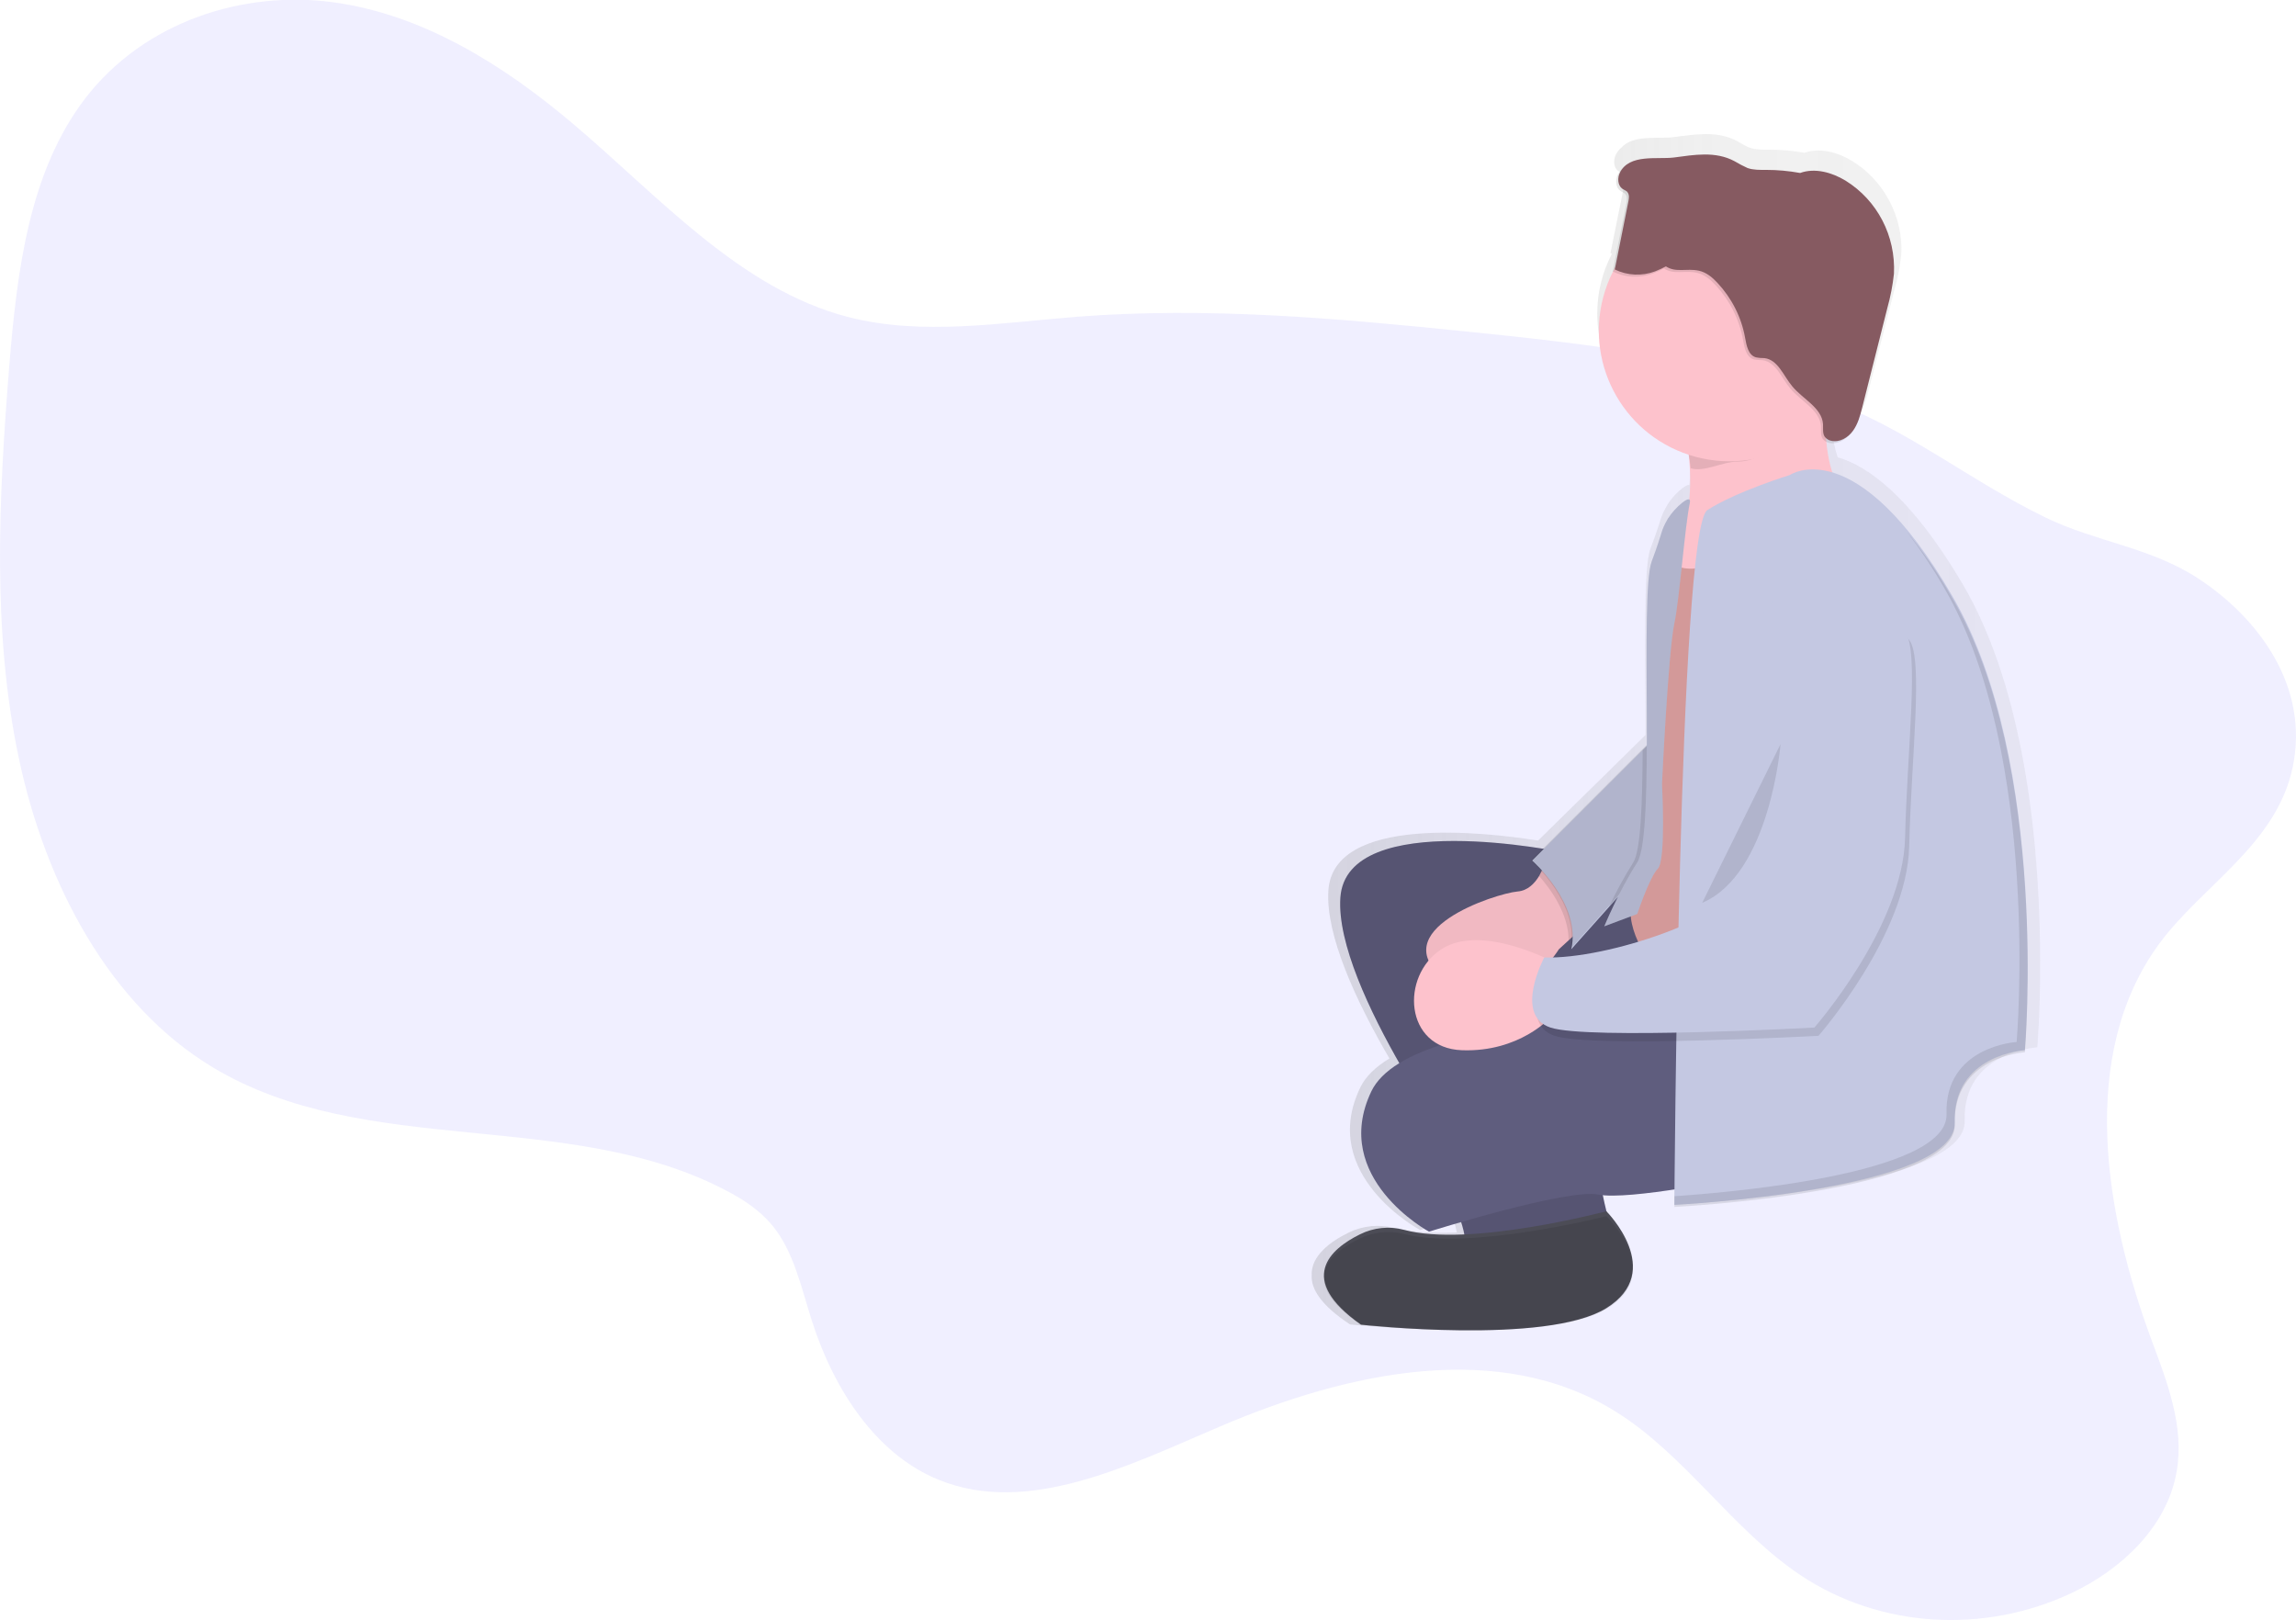 <?xml version="1.0" encoding="utf-8"?>
<!-- Generator: Adobe Illustrator 19.0.0, SVG Export Plug-In . SVG Version: 6.00 Build 0)  -->
<svg version="1.1" id="图层_1" xmlns="http://www.w3.org/2000/svg" xmlns:xlink="http://www.w3.org/1999/xlink" x="0px" y="0px"
	 viewBox="259 -95.6 1113.6 785.9" style="enable-background:new 259 -95.6 1113.6 785.9;" xml:space="preserve">
<style type="text/css">
	.st0{opacity:0.1;fill:#6C63FF;enable-background:new    ;}
	.st1{fill:none;}
	.st2{fill:url(#SVGID_1_);}
	.st3{fill:#5F5D7E;}
	.st4{opacity:0.1;enable-background:new    ;}
	.st5{fill:#FDC2CC;}
	.st6{opacity:5.000000e-02;enable-background:new    ;}
	.st7{fill:#C4C8E2;}
	.st8{fill:#D39999;}
	.st9{fill:#4C4C56;}
	.st10{fill:#865A61;}
</style>
<g id="A-1">
	<path class="st0" d="M1306,362.5c-39.1,53.7-26.2,130.4-3.6,191.5c7.6,20.5,16.2,42.1,12.3,64.3c-4.8,27.2-27.4,47.6-50.8,58.7
		c-42.8,20.2-93.2,17-131.5-8.5c-33-22-56.2-58.6-89.9-79.5c-56.3-35-129.4-19.4-192,7.4c-44.3,18.9-92.9,43.3-136.1,25.8
		c-30.4-12.3-50.9-43.6-61.6-77.1c-5.2-16.2-8.8-33.7-19.2-46.3c-6.2-7.5-14.3-12.8-22.7-17.1c-76.4-40-174.6-15-248.7-59.6
		c-50-30.1-81.1-88.6-94.1-150.1s-9.7-126.4-4.6-190.2c3.7-45.4,9.5-93.9,36.7-129.5c28.9-37.7,77.2-52.7,120.4-46.8
		S502.5-64.6,536.4-36c42.4,35.8,81.4,80.6,134.1,94.2c35.9,9.2,74.1,2.7,111.4-0.2c62.4-4.8,124.6,0.7,186.4,7
		c59.2,6,118.7,12.7,174.8,32.4c39.7,13.9,71.1,40.2,108.4,58.2c24.3,11.7,51.1,14.4,74,29.6c28.3,18.6,53.8,51.7,45.5,91.3
		C1363.1,314.2,1326.8,334,1306,362.5z"/>
</g>
<g id="A-2-1-2-2">
	<g>
		<g>
			<g>
				<ellipse class="st1" cx="760" cy="272.4" rx="467.5" ry="172"/>
				<path class="st1" d="M474.1,205.7c0,0-41.1,38.5,5.6,76.2l6.4-3.9c0,0-37.2-15-2.1-70.6L474.1,205.7z"/>
				<path class="st1" d="M725.8,214.7c9.1,6.9,15.2,17,17.1,28.2c3.4,19.3,1.7,30.8,8.1,33.4s-5.7,7.3-5.7,7.3s-12.7-17.6-11-28.3
					c1.7-10.7-5.6-27.4-12.8-30.8L725.8,214.7z"/>
				<path class="st1" d="M731.2,290.6c0.2,9.2,6.2,20.2,29.3,27.7c0,0,27.4,6,27.4-10.7s-8.6-33.8-19.7-39.4
					c-6.5-3.3-16.4-0.6-23.3,2.1C736.5,273.5,731,281.6,731.2,290.6z"/>
				<polygon class="st1" points="472.4,296.8 472.4,274.2 483.1,280.6 517.9,345.5 				"/>
				<polygon class="st1" points="472.4,296.8 472.4,274.2 483.1,280.6 517.9,345.5 				"/>
				<polygon class="st1" points="409.1,114.1 427.9,100.4 427.9,172.7 409.1,157.3 				"/>
				<polygon class="st1" points="646.8,26.6 537.5,70 541.8,216.8 646.8,246.1 				"/>
				<polygon class="st1" points="499.4,205.7 499.4,223.2 506.3,230.9 568.3,227.5 556.3,205.7 				"/>
				<polygon class="st1" points="421.5,89.3 456,65.5 456,211.9 421.5,178.7 				"/>
				<polygon class="st1" points="455.7,65.3 622.2,60.2 617.5,210 455.7,211.7 				"/>
				<rect x="472.4" y="82" class="st1" width="130.5" height="108.3"/>
				<polygon class="st1" points="646.6,26.4 732.7,29.8 730.1,237.8 646.6,245.9 				"/>
				<polygon class="st1" points="659.5,49 720.7,49 720.7,138 659.5,142.8 				"/>
				<polygon class="st1" points="667.6,60.2 712.5,58 712.5,69.6 667.6,71.3 				"/>
				<polygon class="st1" points="662.5,154.8 712.5,150.9 712.5,172.3 662.5,178.7 				"/>
				<polygon class="st1" points="472.4,274.2 679.2,261.3 719.8,325.9 519.1,347.4 				"/>
				<polygon class="st1" points="489.1,279.7 615.4,274.2 639.4,320.8 521.2,333.2 				"/>
				<polygon class="st1" points="654.8,272 677.9,272 701.4,312.2 677.9,314.4 				"/>
				<polygon class="st1" points="622.2,274.2 646.6,274.2 654.8,290.9 630.4,293 				"/>
				<polygon class="st1" points="647.3,304.8 646.8,299.6 653.7,299.6 657.3,304.1 664.6,304.1 669.3,314.4 642.8,316.1 
					639.4,307.1 				"/>
				<path class="st1" d="M750.2,272c0,0,23.1-6.7,30.7,17.8c4.3,14-11.4,25.8-23.6,17.7l-0.7-0.5C738.7,294.7,740.8,272.9,750.2,272
					z"/>
				
					<rect x="744.6" y="274" transform="matrix(0.744 -0.668 0.668 0.744 1.051 573.826)" class="st1" width="9" height="23.1"/>
				
					<rect x="753.2" y="266.9" transform="matrix(0.744 -0.668 0.668 0.744 8.031 577.776)" class="st1" width="9" height="23.1"/>
			</g>
		</g>
	</g>
</g>
<g id="A-3-1">
	<g>
		<g>
			<g>
				<g>
					
						<linearGradient id="SVGID_1_" gradientUnits="userSpaceOnUse" x1="955.597" y1="148.818" x2="1308.92" y2="148.818" gradientTransform="matrix(1 0 0 1 -60.42 110.6)">
						<stop  offset="0" style="stop-color:#808080;stop-opacity:0.25"/>
						<stop  offset="0.54" style="stop-color:#808080;stop-opacity:0.12"/>
						<stop  offset="1" style="stop-color:#808080;stop-opacity:0.1"/>
					</linearGradient>
					<path class="st2" d="M1210.8,187.5c-25.1-42.5-46-57.1-60.5-61.3c-1.6-4.9-2.6-10.1-3-15.2c0.4,0.2,0.9,0.4,1.4,0.5
						c3.7,0.8,7.5-1,10-3.8c0.7-0.6,1.3-1.3,1.9-2c2.5-3.3,3.6-7.5,4.6-11.5l12.6-49.1c1.6-5.5,2.7-11.2,3.3-16.9
						c1.3-18.1-8.3-36.5-24.1-45.9c-6.8-4.1-15.5-6.4-22.8-3.8c-5.6-1-11.4-1.5-17.1-1.5c-3.1,0-6.3,0.1-9.3-0.9
						c-2.3-0.8-4.3-2.2-6.5-3.4c-9.6-5-20.3-3.1-30.5-1.8c-7.5,1-19.7-1.4-25.5,5.2c-1.1,0.9-1.9,2-2.6,3.3
						c-1.3,2.6-1.1,6.3,1.1,7.9c0.9,0.7,2.1,0.9,2.8,1.9c0.9,1.2,0.6,2.9,0.3,4.4l-6.8,33.6l0.7,0.3c-4.7,9-7.1,18.9-7.1,29
						c0,28.2,18.6,52.2,44.4,60.7c0.9,7.5,1,15,0.3,22.5c-1.7-0.8-8.1,5.2-10.4,9.1l-0.2,0.3c-4.1,7.1-2.1,5.1-8.3,21.4
						c-3.6,9.4-2.3,52.7-2.4,90.4l-52.1,51.2c-27-4.3-99.2-12.2-101.7,24.1c-1.5,21.8,13.6,54.1,29.6,81.6c-6.6,4-11.5,8.6-14.1,14
						c-20.7,42.7,29,69.2,29,69.2s6.6-2,16.2-4.8c0.7,2,1.2,4,1.6,6c-11.3,0.5-22,0-30.4-2.2c-7.4-1.9-15.2-1.1-22,2.2
						c-8.8,4.3-18.5,11.3-18,20.9c-0.3,6.5,4.5,14.4,18.6,23.7c0,0,93.2,9.7,123.2-7.8c10.4-6,13.6-13.4,13.3-20.4
						c0.4-14-12.6-27.2-13.3-27.9c-0.6-2.5-1.2-5.2-1.8-7.8c8.1,0.8,22.5-0.8,36-2.8c0,4.9-0.1,7.6-0.1,7.6l0,0c0,0.7,0,1,0,1
						s141.8-7.1,140.8-40.7s35.2-35.6,35.2-35.6s1.5-16.8,1.4-42.1C1248.4,322,1242.9,241.9,1210.8,187.5z M1042.7,335.7
						L1042.7,335.7L1042.7,335.7z"/>
					<rect x="982.1" y="339.9" class="st3" width="141" height="101"/>
					<path class="st3" d="M1017.1,317.8c0,0-105-22-108,22s62,132,62,132l59-12l-17-68c0,0,67-15,71-16S1017.1,317.8,1017.1,317.8z"
						/>
					<path class="st4" d="M1017.1,317.8c0,0-105-22-108,22s62,132,62,132l59-12l-17-68c0,0,67-15,71-16S1017.1,317.8,1017.1,317.8z"
						/>
					<path class="st3" d="M962.1,483.9c0,0,10,19,7,27s71-11,71-11s-6-23-5-26S962.1,483.9,962.1,483.9z"/>
					<path class="st5" d="M1027.1,353.8l-7.3,6.7l-4.7,4.3c0,0-24,39-55,15s24-42,35-43c4.9-0.4,8.2-3.9,10.4-7.5
						c1.7-3,2.9-6.2,3.6-9.5L1027.1,353.8z"/>
					<path class="st6" d="M1027.1,353.8l-7.3,6.7l-4.7,4.3c0,0-24,39-55,15s24-42,35-43c4.9-0.4,8.2-3.9,10.4-7.5
						c1.7-3,2.9-6.2,3.6-9.5L1027.1,353.8z"/>
					<path class="st4" d="M962.1,483.9c0,0,10,19,7,27s71-11,71-11s-6-23-5-26S962.1,483.9,962.1,483.9z"/>
					<path class="st4" d="M1027.1,353.8l-7.3,6.7c0-12.8-8.5-24.6-14.3-31.2c1.7-3,2.9-6.2,3.6-9.5L1027.1,353.8z"/>
					<path class="st7" d="M1071.1,252.8l-69,69c0,0,24,21,19,43l50-56V252.8z"/>
					<path class="st4" d="M1070.6,252.8v56l-8,9l-23.8,26.6l-18.2,20.4c5-22-19-43-19-43L1070.6,252.8z"/>
					<path class="st8" d="M1071.1,153.8c0,0,0,21,18,15s4,237,4,237s-52-39-42-67s12-49,11-77S1071.1,153.8,1071.1,153.8z"/>
					<path class="st5" d="M1072.1,97.8c0,0,15,41,0,72s89-17,89-17s-23-11-15-64L1072.1,97.8z"/>
					<path class="st4" d="M1063.1,284.8c0,0,1.1,20.9,0,33l-23.8,26.6c3.5-7.4,7.4-14.6,11.8-21.6c3.7-5.7,4.5-28.6,4.6-54.6
						l8.7-8.7C1063.6,273.6,1063.1,284.8,1063.1,284.8z"/>
					<path class="st7" d="M1078.6,148.3c1.1-5.2-7.6,2.7-10.3,7.2l-0.2,0.2c-4,7-2,5-8,21s2,132-7,146s-16,31-16,31l16-6
						c0,0,6-18,10-22s2-41,2-41s3-64,6-78C1073.5,195.8,1076.2,159.5,1078.6,148.3z"/>
					<path class="st4" d="M1078.6,148.3c1.1-5.2-7.6,2.7-10.3,7.2l-0.2,0.2c-4,7-2,5-8,21s2,132-7,146s-16,31-16,31l16-6
						c0,0,6-18,10-22s2-41,2-41s3-64,6-78C1073.5,195.8,1076.2,159.5,1078.6,148.3z"/>
					<path class="st3" d="M1102.1,397.8c0,0-158-6-178,36s28,68,28,68s67-21,82-18s68-8,68-8V397.8z"/>
					<path class="st5" d="M1014.1,371.8c0,0-36-20-56-7s-18,48,10,49s43-16,43-16L1014.1,371.8z"/>
					<path class="st7" d="M1127.1,134.8c0,0,32-22,79,59s35,220,35,220s-35,2-34,35s-136,40-136,40s2-328,16-337
						S1127.1,134.8,1127.1,134.8z"/>
					<path class="st4" d="M1127.2,194.5c-11.5,8.3-18.2,21.5-18.2,35.6c-0.2,30-0.9,94.5-4,106.7c-4,16-64,37-95,36c0,0-15,28,3,34
						s128,0,128,0s43-49,44-92s7-91,0-100C1179.3,207.4,1155.2,174.8,1127.2,194.5z"/>
					<path class="st7" d="M1125.2,190.5c-11.5,8.3-18.2,21.5-18.2,35.6c-0.2,30-0.9,94.5-4,106.7c-4,16-64,37-95,36c0,0-15,28,3,34
						s128,0,128,0s43-49,44-92s7-91,0-100C1177.3,203.4,1153.2,170.8,1125.2,190.5z"/>
					<path class="st9" d="M918.6,503.1c-14.4,7.1-31,21.6,0.5,43.8c0,0,90,10,119-8s0-47,0-47s-66.4,17.7-98.2,9
						C932.8,499,925.2,499.8,918.6,503.1z"/>
					<path class="st4" d="M918.6,505.1c-14.4,6.8-31,20.7,0.5,41.9c0,0,90,9.6,119-7.7s0-45,0-45s-66.4,16.9-98.2,8.6
						C932.8,501.2,925.2,501.9,918.6,505.1z"/>
					<path class="st4" d="M1122.6,265.3c0,0-5,63-38,77"/>
					<path class="st4" d="M1073.1,104.8c2.9,8.7,4.9,17.6,5.9,26.7c6.3,2.1,15.6-3.2,22.6-3.2c18.3,0,23.5-20.5,35-33
						c0.1-5.6,9.5,7.4,10.5,0.5L1073.1,104.8z"/>
					<path class="st5" d="M1161.1,64.8c0,5.2-0.6,10.4-1.9,15.5l-0.2,0.8c-9,33.8-43.7,53.9-77.5,44.9s-53.9-43.7-44.9-77.5
						s43.7-53.9,77.5-44.9C1141.8,11.1,1161.1,36.2,1161.1,64.8z"/>
					<path class="st4" d="M1206.1,194.8c-6.5-11.5-14-22.5-22.4-32.7c6.7,8.8,12.9,18.1,18.4,27.7c47,81,35,220,35,220s-35,2-34,35
						c0.9,29.6-109.4,38.3-132,39.8c0,3.4,0,5.2,0,5.2s137-7,136-40s34-35,34-35S1253.1,275.8,1206.1,194.8z"/>
					<path class="st4" d="M1153.1-7c-6.6-4-14.9-6.3-22-3.7c-5.5-1-11-1.5-16.5-1.5c-3,0-6.1,0.1-9-0.9c-2.2-1-4.3-2.1-6.3-3.3
						c-9.3-5-19.6-3.1-29.5-1.8c-8,1-21.5-1.9-26.1,7.3c-1.3,2.5-1.1,6.2,1.1,7.8c0.9,0.7,2.1,0.9,2.7,1.9c0.8,1.2,0.6,2.8,0.3,4.3
						l-6.6,33c6.1,3,13.2,3.3,19.6,0.9c1.8-0.7,3.5-1.5,5.2-2.4c4.9,3.2,10,0.8,16,2.1c3.6,0.8,6.5,3.2,9,5.9
						c6.9,7.4,11.6,16.6,13.4,26.6c0.7,3.8,1.5,8.4,5.2,9.5c1.4,0.3,2.8,0.4,4.2,0.4c6.6,0.8,9.2,8.6,13.5,13.7
						c5.1,6.2,14.3,10.3,14.9,18.3c0.1,2.1-0.3,4.4,0.8,6.1c0.8,1,1.9,1.8,3.2,2c4,0.9,8.1-1.5,10.5-4.8c2.4-3.3,3.5-7.3,4.5-11.3
						l12.2-48.3c1.5-5.4,2.6-11,3.2-16.6C1177.5,19.9,1168.6,2.6,1153.1-7z"/>
					<path class="st10" d="M1154.1-8c-6.6-4-14.9-6.3-22-3.7c-5.5-1-11-1.5-16.5-1.5c-3,0-6.1,0.1-9-0.9c-2.2-1-4.3-2.1-6.3-3.3
						c-9.3-5-19.6-3.1-29.5-1.8c-8,1-21.5-1.9-26.1,7.3c-1.3,2.5-1.1,6.2,1.1,7.8c0.9,0.7,2.1,0.9,2.7,1.9c0.8,1.2,0.6,2.8,0.3,4.3
						l-6.6,33c6.1,3,13.2,3.3,19.6,0.9c1.8-0.7,3.5-1.5,5.2-2.4c4.9,3.2,10,0.8,16,2.1c3.6,0.8,6.5,3.2,9,5.9
						c6.9,7.4,11.6,16.6,13.4,26.6c0.7,3.8,1.5,8.4,5.2,9.5c1.4,0.3,2.8,0.4,4.2,0.4c6.6,0.8,9.2,8.6,13.5,13.7
						c5.1,6.2,14.3,10.3,14.9,18.3c0.1,2.1-0.3,4.4,0.8,6.1c0.8,1,1.9,1.8,3.2,2c4,0.9,8.1-1.5,10.5-4.8c2.4-3.3,3.5-7.3,4.5-11.3
						l12.2-48.3c1.5-5.4,2.6-11,3.2-16.6C1178.5,18.9,1169.6,1.6,1154.1-8z"/>
				</g>
			</g>
		</g>
	</g>
</g>
</svg>
